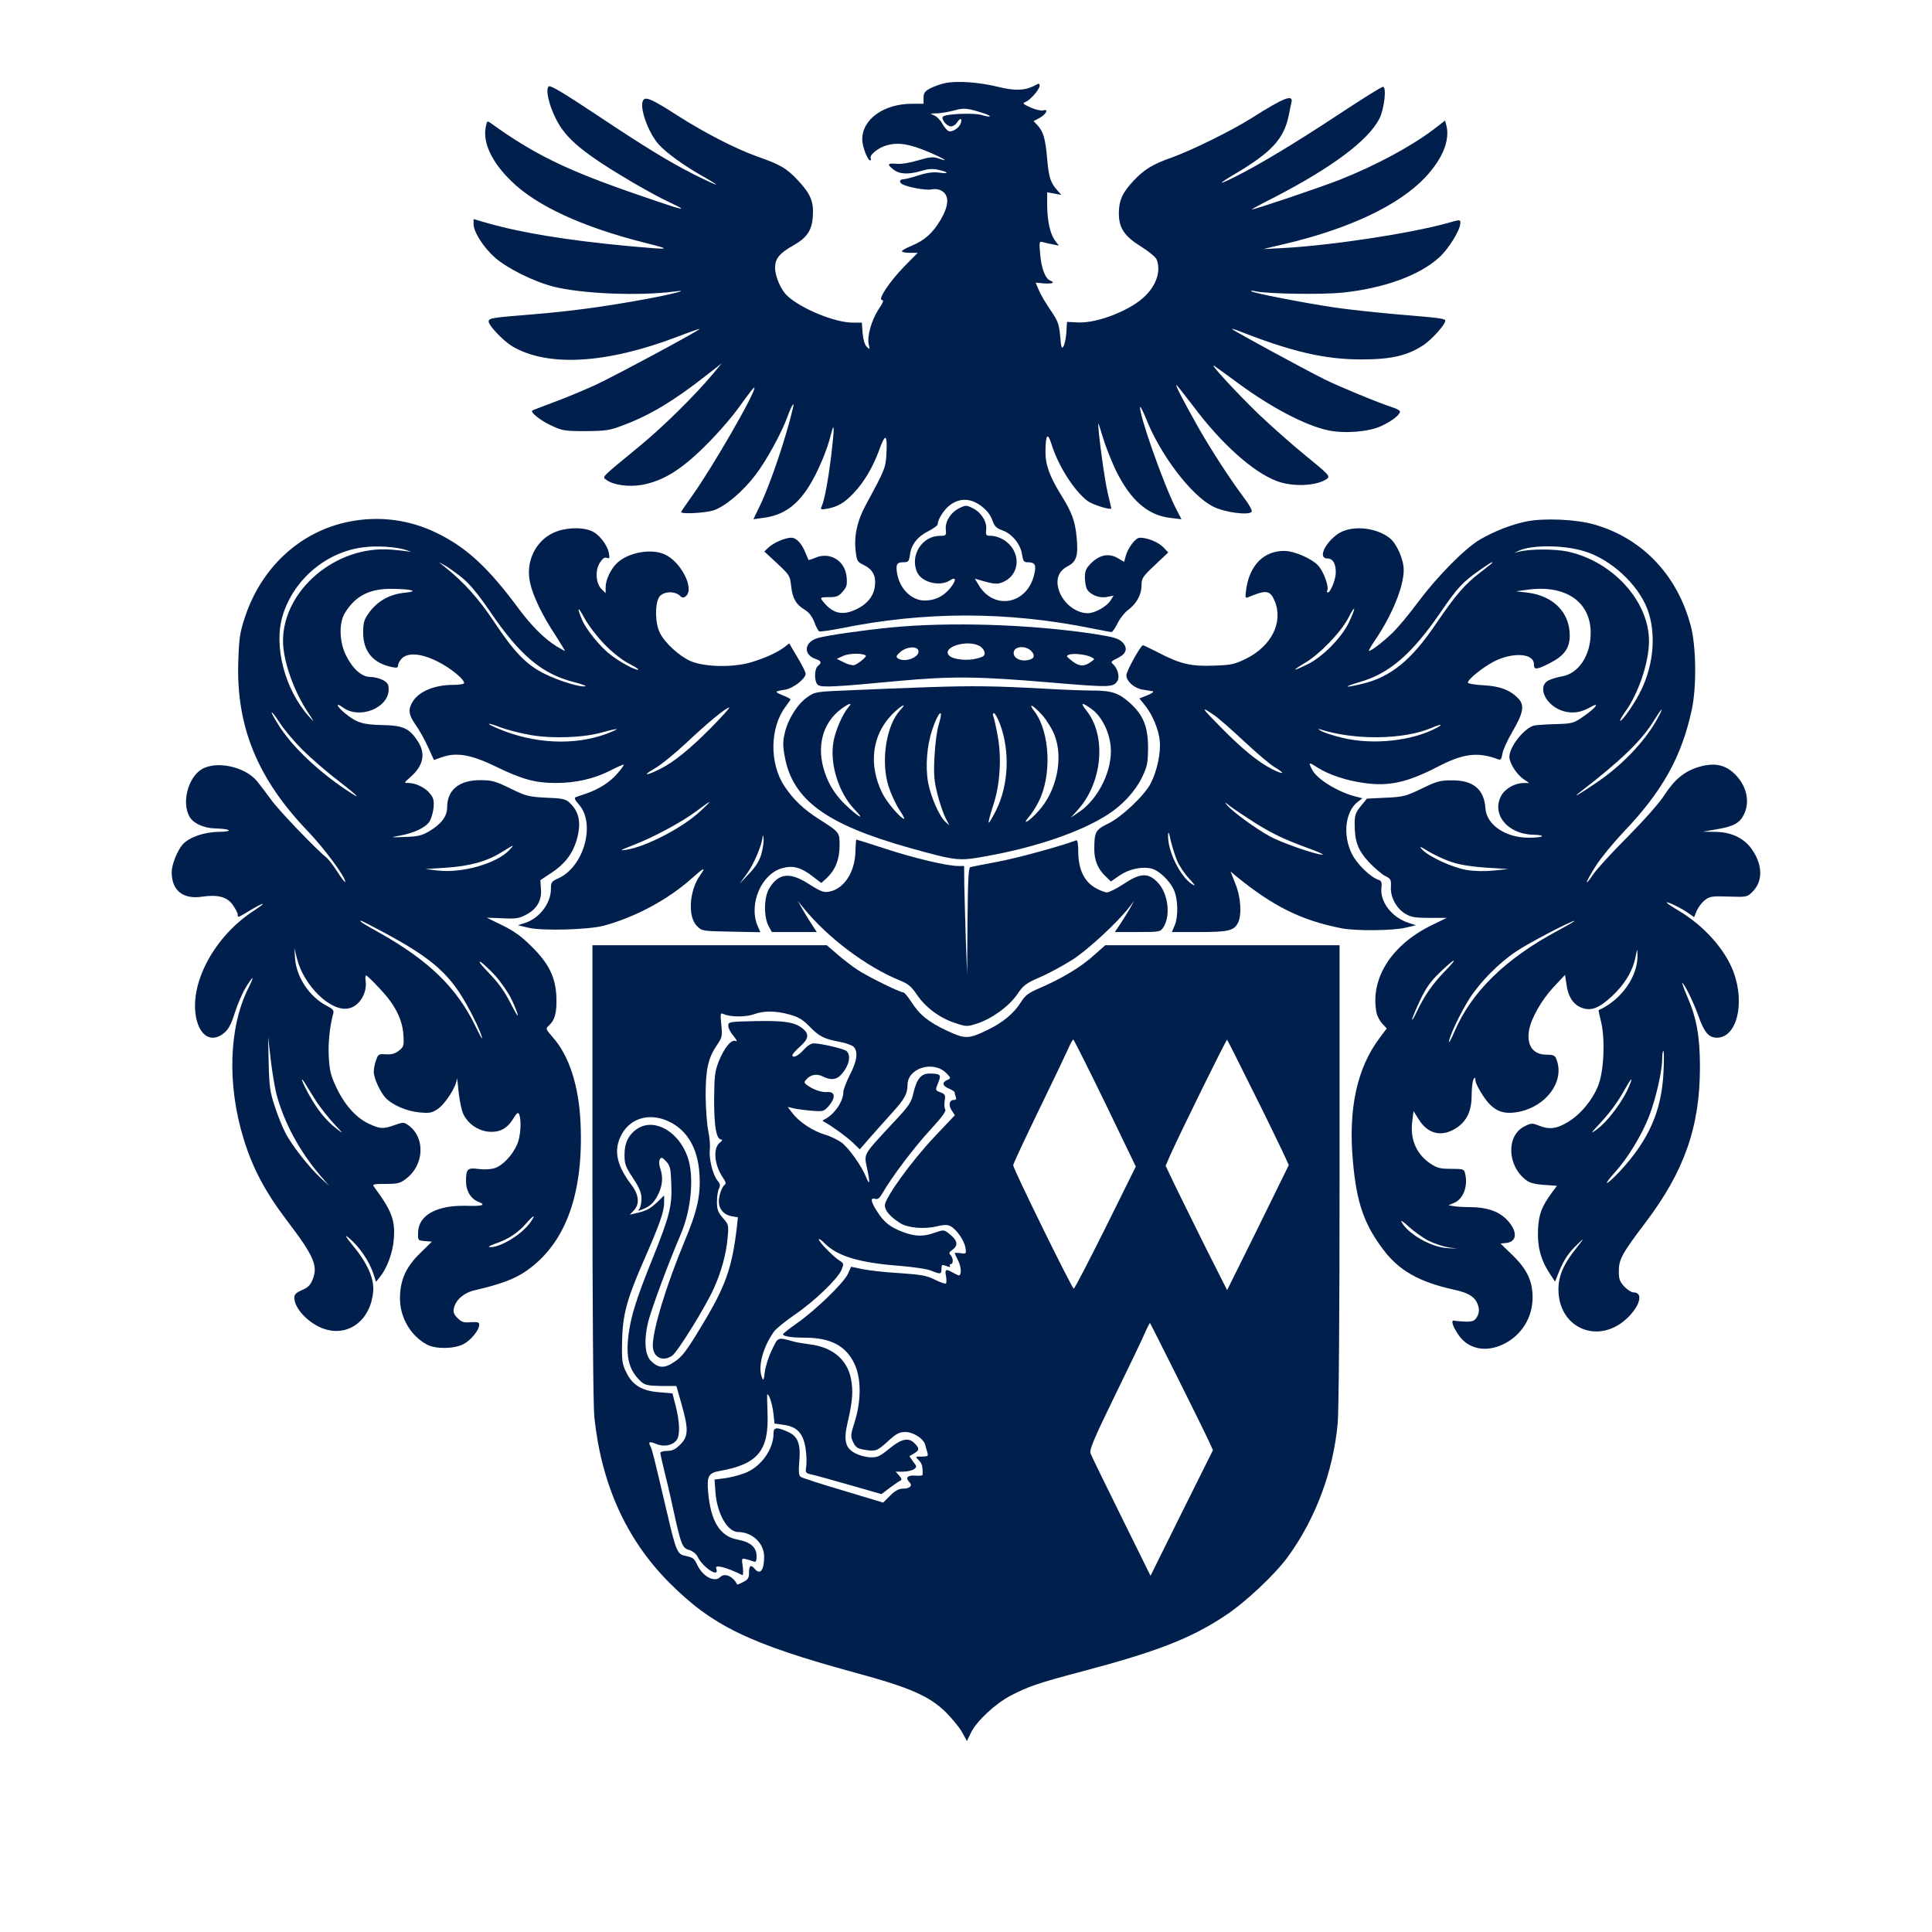 <?xml version="1.0" standalone="no"?>
<!DOCTYPE svg PUBLIC "-//W3C//DTD SVG 20010904//EN"
 "http://www.w3.org/TR/2001/REC-SVG-20010904/DTD/svg10.dtd">
<svg version="1.0" xmlns="http://www.w3.org/2000/svg"
 width="1024pt" height="1024pt" viewBox="0 0 1024 1024"
 preserveAspectRatio="xMidYMid meet">

<g transform="translate(0,1024) scale(0.1,-0.1)"
fill="#001f4d" stroke="none">
<path d="M5011 9800 c-24 -5 -60 -18 -80 -28 -30 -16 -36 -25 -36 -51 l0 -31
-61 0 c-150 0 -264 -82 -264 -189 0 -36 28 -111 42 -111 5 0 6 4 3 10 -10 17
40 58 86 70 61 17 120 7 222 -36 84 -36 114 -56 49 -33 -26 9 -45 7 -106 -11
-43 -13 -91 -21 -115 -18 -48 4 -51 -3 -15 -31 32 -25 80 -27 150 -6 34 10 60
12 87 5 55 -12 60 -23 7 -15 -32 4 -63 1 -110 -14 -36 -12 -73 -21 -82 -21
-19 0 -24 -15 -8 -25 26 -16 126 -35 156 -29 24 4 42 1 59 -10 37 -25 34 -77
-10 -152 -43 -71 -82 -106 -152 -136 -29 -12 -53 -25 -53 -30 0 -4 19 -8 42
-8 l42 0 -71 -72 c-78 -80 -143 -178 -118 -178 11 0 5 -15 -20 -52 -37 -58
-61 -143 -50 -186 6 -25 5 -26 -11 -10 -11 11 -19 38 -22 72 l-4 56 -49 0
c-93 0 -274 74 -346 142 -34 31 -64 101 -65 148 0 49 22 77 98 120 70 39 97
79 102 151 6 79 -11 120 -76 190 -62 67 -94 86 -220 130 -114 41 -274 123
-420 216 -135 87 -170 102 -183 82 -22 -35 25 -169 81 -233 40 -45 133 -113
238 -172 103 -59 85 -55 -41 7 -142 72 -265 147 -535 327 -166 110 -236 152
-244 144 -17 -17 0 -95 38 -171 53 -107 146 -184 411 -340 67 -39 151 -85 187
-101 36 -17 66 -32 66 -34 0 -6 -33 4 -250 79 -358 124 -529 207 -757 371 -21
15 -22 15 -29 -22 -15 -82 33 -184 136 -284 132 -130 376 -243 705 -326 151
-38 145 -39 -76 -19 -333 31 -576 71 -761 124 l-68 20 0 -27 c0 -41 53 -124
112 -176 65 -58 206 -128 311 -155 148 -38 454 -51 642 -26 89 12 -6 -13 -145
-39 -229 -42 -400 -65 -605 -82 -222 -18 -235 -20 -235 -38 0 -22 79 -104 126
-132 187 -110 498 -92 871 50 65 25 119 44 120 42 5 -5 -438 -243 -548 -295
-57 -26 -156 -68 -219 -91 -63 -24 -117 -44 -119 -46 -11 -10 47 -55 102 -80
58 -27 71 -29 182 -29 110 1 127 4 203 33 137 52 261 126 427 256 l90 70 -45
-54 c-96 -115 -267 -284 -393 -387 -208 -171 -196 -159 -172 -177 36 -27 117
-38 187 -26 113 21 208 79 339 210 66 65 145 157 184 213 38 53 70 95 73 93
14 -14 -221 -422 -329 -573 -32 -45 -59 -84 -59 -87 0 -12 129 -5 172 9 63 22
152 97 220 185 59 76 142 228 173 315 20 55 37 82 28 44 -36 -156 -121 -408
-178 -525 l-32 -66 51 7 c105 13 179 64 244 168 46 73 97 194 116 274 19 78
19 34 1 -117 -16 -127 -35 -230 -50 -264 -8 -17 -5 -18 31 -12 55 11 90 31
137 81 56 58 105 141 138 233 32 89 43 81 37 -26 -4 -71 -8 -82 -107 -264 -48
-88 -65 -167 -56 -248 6 -52 9 -58 40 -73 50 -24 69 -58 62 -113 -6 -54 -41
-97 -102 -125 -69 -32 -119 -21 -167 36 -25 29 -23 30 28 30 38 0 50 5 71 30
21 24 24 36 20 78 -8 85 -88 134 -165 101 -19 -8 -36 -13 -37 -12 -1 2 -7 18
-15 36 -20 51 -49 82 -76 82 -33 0 -93 -26 -121 -52 l-22 -21 68 -63 c65 -61
68 -65 74 -119 7 -66 26 -99 71 -126 22 -13 39 -34 51 -64 9 -25 21 -47 26
-51 5 -3 55 4 112 15 450 92 889 91 1336 0 51 -10 97 -19 102 -19 5 0 20 21
33 48 13 26 38 57 56 70 44 33 70 80 70 128 0 38 5 47 71 109 l71 67 -26 27
c-27 28 -84 51 -125 51 -23 0 -65 -56 -76 -102 l-7 -26 -34 20 c-46 27 -96 18
-141 -27 -27 -27 -33 -41 -33 -75 0 -23 5 -50 10 -61 17 -31 66 -51 106 -43
l36 7 -17 -27 c-21 -32 -83 -66 -120 -66 -66 0 -136 58 -155 129 -15 55 3 97
51 121 45 24 55 57 45 155 -8 84 -26 132 -82 221 -61 99 -84 162 -83 232 1 92
12 103 33 35 35 -112 118 -243 190 -298 26 -20 126 -51 126 -39 0 1 -9 40 -20
86 -16 68 -51 325 -49 363 0 6 11 -28 25 -75 14 -47 45 -125 69 -175 78 -157
168 -236 288 -250 l59 -7 -32 62 c-65 129 -197 504 -187 533 1 5 15 -22 31
-61 75 -192 240 -409 356 -467 60 -31 191 -48 204 -27 4 6 -13 37 -37 69 -75
99 -181 263 -249 383 -78 139 -120 220 -113 220 2 0 42 -51 89 -112 149 -200
318 -351 444 -398 85 -32 213 -26 266 13 17 13 8 23 -115 123 -74 60 -185 159
-248 219 -122 118 -270 279 -234 255 12 -8 69 -50 128 -93 176 -129 354 -222
475 -248 86 -18 216 -8 281 23 56 26 99 59 99 77 0 5 -17 15 -37 21 -77 25
-283 110 -364 150 -106 53 -489 261 -489 266 0 2 12 -1 28 -7 284 -112 461
-154 657 -154 160 0 245 20 331 77 45 31 114 108 114 128 0 12 -28 15 -255 34
-104 9 -253 25 -330 36 -160 24 -436 77 -444 87 -3 3 8 3 24 -1 67 -14 353
-18 460 -7 220 23 407 91 511 185 51 45 114 147 114 184 0 19 -1 19 -67 0
-202 -56 -618 -119 -878 -133 l-100 -5 110 26 c346 81 609 206 748 353 92 98
133 197 113 276 l-7 26 -57 -44 c-122 -93 -310 -194 -502 -270 -104 -41 -448
-157 -465 -157 -4 0 49 29 117 63 308 159 499 302 559 418 26 52 39 169 19
169 -8 0 -115 -67 -239 -149 -226 -149 -415 -263 -543 -327 -96 -48 -97 -42
-1 15 192 114 257 184 283 307 5 27 12 59 15 72 10 44 -40 25 -210 -83 -106
-67 -319 -172 -425 -210 -100 -35 -146 -63 -203 -124 -58 -62 -77 -104 -77
-172 0 -77 29 -121 118 -176 43 -27 78 -56 83 -70 22 -59 -1 -132 -61 -191
-74 -75 -251 -145 -354 -141 l-61 3 -3 -55 c-2 -29 -9 -63 -15 -74 -10 -17
-13 -8 -18 54 -6 65 -12 80 -53 140 -25 36 -52 83 -61 105 l-16 38 45 -4 c45
-3 60 4 32 15 -26 10 -47 66 -53 139 -6 66 -5 70 13 65 10 -3 34 -9 53 -12
l33 -7 -21 28 c-26 37 -40 102 -41 187 l0 68 38 -7 37 -7 -21 24 c-36 41 -45
66 -54 167 -9 106 -20 145 -52 179 l-20 21 30 16 c35 18 53 51 22 41 -11 -3
-40 3 -67 15 -42 19 -46 23 -27 30 25 10 74 66 74 86 0 13 -4 13 -27 0 -53
-27 -106 -28 -194 -6 -98 24 -216 33 -278 20z m192 -157 c27 -8 46 -17 43 -20
-2 -3 -21 1 -42 7 -40 13 -191 7 -206 -8 -12 -12 20 -52 42 -52 11 0 25 9 32
20 17 26 28 26 21 -1 -7 -26 -45 -51 -65 -44 -9 4 -24 22 -34 40 -10 19 -30
39 -44 44 -23 9 -22 10 15 10 22 1 63 8 90 15 53 15 71 13 148 -11z m-1 -2086
c28 -21 48 -47 57 -73 12 -34 21 -43 54 -55 51 -18 97 -74 104 -128 5 -33 10
-41 27 -41 43 0 50 -13 37 -67 -38 -158 -215 -189 -295 -52 l-19 32 24 -7 c74
-22 94 -24 123 -12 98 41 99 168 4 226 -18 11 -47 20 -63 20 -29 0 -31 2 -28
33 5 42 -27 92 -72 114 -33 16 -37 16 -70 0 -45 -22 -77 -72 -72 -114 3 -31 1
-33 -31 -33 -95 0 -161 -105 -121 -193 24 -54 121 -78 174 -43 35 23 34 -2 -1
-44 -35 -41 -77 -62 -131 -63 -70 -1 -134 61 -148 143 -8 49 -2 60 34 60 25 0
29 4 34 40 7 54 40 96 98 125 27 14 49 30 49 36 0 27 36 82 69 105 53 36 108
33 163 -9z"/>
<path d="M1850 7475 c-258 -51 -465 -242 -552 -507 -27 -81 -31 -112 -35 -233
-12 -345 102 -623 368 -900 89 -93 199 -242 199 -269 0 -6 -18 16 -39 49 -21
33 -47 67 -57 76 -64 53 -257 254 -296 309 -26 36 -60 80 -75 99 -64 78 -218
111 -295 63 -71 -44 -105 -173 -65 -248 19 -37 77 -64 140 -65 82 -2 97 -17
17 -18 -80 -1 -158 -29 -192 -67 -28 -32 -58 -107 -58 -147 0 -96 59 -144 158
-130 86 13 137 0 167 -45 14 -20 25 -42 25 -49 0 -18 0 -18 66 22 78 47 92 45
18 -3 -208 -135 -342 -385 -304 -568 21 -99 84 -133 149 -78 22 18 37 46 56
107 14 45 41 107 60 137 40 64 45 60 11 -8 -103 -206 -113 -512 -25 -797 47
-155 115 -283 229 -433 146 -192 167 -242 136 -316 -11 -28 -26 -42 -56 -54
-30 -13 -40 -23 -40 -40 0 -60 82 -143 166 -168 127 -37 240 53 252 202 6 68
-32 151 -109 244 -37 45 -44 58 -24 42 56 -44 113 -126 135 -196 l13 -40 20
25 c38 46 68 127 74 198 9 102 -10 153 -104 280 -11 14 -5 16 61 16 64 0 77 3
109 28 95 72 102 216 14 281 -26 19 -29 19 -75 3 -61 -22 -77 -21 -137 7 -66
30 -129 100 -172 192 -29 60 -36 89 -40 157 -5 73 4 164 23 234 5 18 -1 25
-34 42 -90 46 -161 151 -168 250 l-4 56 15 -59 c37 -142 178 -279 271 -261 57
10 101 80 92 145 -3 17 -1 30 3 30 3 0 36 -31 71 -69 81 -85 121 -163 126
-246 4 -58 2 -63 -24 -84 -21 -16 -39 -21 -69 -19 -38 2 -41 1 -52 -32 -7 -19
-12 -46 -12 -60 -1 -32 34 -108 62 -138 36 -39 113 -72 180 -78 54 -5 66 -3
97 18 40 27 99 119 101 158 1 14 5 -14 9 -62 5 -47 16 -103 26 -123 24 -50 74
-86 131 -93 59 -6 100 15 133 68 20 33 26 37 32 23 13 -34 7 -118 -11 -159
-26 -58 -76 -111 -118 -125 -21 -7 -55 -9 -86 -5 -59 8 -67 1 -67 -65 0 -52
26 -94 68 -110 41 -16 17 -23 -70 -20 -154 3 -250 -50 -252 -141 -1 -43 -1
-43 36 -46 l37 -3 -63 -62 c-76 -74 -106 -144 -106 -240 0 -101 58 -199 144
-244 45 -24 141 -23 191 2 40 20 85 75 85 104 0 13 -9 15 -44 13 -38 -3 -49 0
-71 22 -20 20 -24 32 -19 53 10 44 53 81 109 94 138 32 213 60 275 103 208
145 304 408 287 785 -9 196 -60 355 -147 453 -38 44 -39 46 -21 62 33 30 43
71 40 153 -5 106 -40 176 -133 268 -52 52 -93 81 -154 111 l-82 40 82 -3 c72
-4 89 -1 127 19 57 30 84 77 78 138 l-3 45 59 39 c69 45 111 100 132 169 28
93 16 155 -37 203 -19 19 -38 23 -123 26 -94 5 -106 8 -190 49 -80 39 -98 44
-160 44 -112 0 -175 -52 -175 -144 0 -48 -31 -89 -97 -128 -38 -22 -60 -27
-127 -29 -79 -3 -80 -3 -27 7 74 13 136 42 157 74 9 14 19 47 22 73 3 38 0 53
-19 76 -25 31 -75 56 -114 56 -25 0 -25 0 10 31 69 61 82 122 41 188 -45 70
-77 86 -189 88 -106 2 -138 13 -200 64 -43 35 -51 60 -9 29 87 -64 242 -3 242
96 0 27 -6 36 -31 50 -18 9 -47 16 -66 16 -46 0 -94 43 -130 116 -35 72 -37
171 -5 223 55 90 130 129 247 128 112 -1 150 -13 67 -21 -78 -8 -143 -45 -187
-107 -26 -36 -30 -52 -30 -105 0 -99 53 -162 154 -182 24 -5 31 -3 31 10 0 9
9 25 20 36 33 33 103 27 189 -16 68 -34 141 -93 141 -114 0 -6 -26 -10 -57
-10 -101 0 -184 -35 -217 -91 -24 -40 -20 -69 17 -121 18 -25 48 -78 65 -116
l32 -70 43 15 c77 27 156 13 287 -51 138 -67 208 -86 315 -86 107 0 203 22
288 65 38 20 71 34 73 32 2 -2 -12 -22 -32 -45 -39 -46 -96 -83 -164 -107 -25
-8 -51 -18 -58 -20 -10 -4 -5 -15 17 -40 89 -101 26 -329 -109 -390 -37 -17
-40 -21 -40 -57 0 -75 -60 -154 -135 -179 l-40 -13 55 -13 c72 -18 322 -11
402 11 168 46 338 138 463 249 67 60 79 65 46 18 -58 -81 -67 -220 -17 -269
26 -27 28 -27 181 -30 l155 -3 -15 35 c-48 115 21 276 133 305 55 15 97 4 158
-43 l47 -36 30 27 c44 42 67 98 67 171 0 71 1 70 -110 141 -80 51 -134 102
-181 172 -82 122 -79 313 5 424 14 18 26 36 26 38 0 3 -19 13 -42 22 -45 19
-45 20 15 30 42 7 107 58 107 84 0 9 -20 49 -44 88 l-43 73 -24 -19 c-38 -29
-99 -57 -177 -81 -96 -29 -251 -26 -324 7 -59 27 -134 95 -160 148 -26 50 -28
153 -4 191 20 29 79 33 108 8 14 -14 20 -14 33 -4 48 39 -26 184 -113 222 -71
32 -191 10 -250 -45 -34 -31 -62 -90 -62 -129 l0 -32 -21 21 c-31 30 -36 99
-10 140 15 23 25 31 37 26 15 -5 16 -2 11 27 -10 45 -52 99 -93 116 -53 22
-141 18 -201 -10 -97 -45 -149 -157 -123 -267 16 -71 66 -174 134 -276 29 -46
52 -83 50 -83 -3 0 -23 12 -47 26 -61 38 -131 108 -195 194 -163 221 -279 328
-435 404 -146 72 -308 93 -467 61z m305 -151 c22 -8 29 -11 15 -8 -14 3 -58 8
-97 11 -292 23 -572 -214 -573 -483 0 -104 55 -263 131 -378 37 -57 38 -59 7
-24 -128 141 -189 374 -140 535 58 191 231 338 427 362 73 10 176 3 230 -15z
m294 -146 c40 -32 85 -87 149 -180 159 -234 276 -331 447 -374 38 -10 64 -19
58 -21 -22 -8 -138 27 -213 64 -98 47 -164 115 -273 280 -80 120 -159 208
-257 286 l-35 28 33 -18 c18 -10 59 -39 91 -65z m756 -354 c42 -43 94 -84 130
-102 33 -17 54 -31 47 -32 -20 0 -92 38 -145 79 -52 38 -132 136 -152 186 -29
70 -23 75 12 10 22 -40 68 -100 108 -141z m565 -440 c-113 -114 -198 -183
-270 -219 -76 -38 -99 -38 -33 0 34 19 110 81 169 136 114 108 213 189 229
189 5 0 -38 -48 -95 -106z m-2166 -119 c45 -44 127 -116 184 -159 99 -77 131
-107 75 -71 -155 99 -298 230 -374 343 -27 41 -49 79 -49 85 0 7 19 -17 42
-53 23 -36 78 -101 122 -145z m1209 79 c116 -20 282 -14 382 15 38 11 71 18
73 16 2 -2 -21 -12 -52 -24 -172 -64 -388 -54 -580 29 -69 29 -55 33 19 4 36
-13 107 -31 158 -40z m895 -407 c-93 -86 -287 -186 -389 -201 -38 -6 -34 -3
33 23 108 41 261 123 338 181 36 27 67 49 70 49 3 0 -20 -23 -52 -52z m328
-222 c-12 -39 -30 -69 -67 -107 l-50 -53 39 53 c37 50 81 154 84 197 0 12 3 9
5 -8 2 -15 -3 -52 -11 -82z m-1337 19 c-67 -71 -250 -123 -378 -108 l-66 8
110 7 c127 9 216 33 295 83 68 42 69 42 39 10z m-657 -440 c216 -117 310 -192
391 -312 47 -71 110 -195 122 -242 3 -14 -12 13 -34 59 -99 205 -247 349 -508
496 -92 51 -113 65 -99 65 3 0 60 -30 128 -66z m581 -223 c30 -33 69 -89 86
-123 42 -89 49 -126 8 -46 -45 88 -69 122 -136 192 -31 32 -47 53 -35 48 12
-6 46 -38 77 -71z m-1157 -633 c41 -151 122 -300 231 -428 l47 -55 -43 40
c-64 59 -158 179 -190 244 -16 31 -41 94 -56 141 -24 73 -28 104 -31 225 l-3
140 14 -122 c8 -68 22 -151 31 -185z m212 -38 c20 -30 61 -82 91 -115 53 -56
54 -58 13 -26 -55 43 -101 100 -146 182 -39 71 -49 106 -14 49 11 -19 37 -60
56 -90z m1133 -639 c-45 -63 -155 -131 -211 -131 -17 1 -8 6 27 19 66 22 119
57 163 108 40 46 52 48 21 4z"/>
<path d="M8089 7476 c-81 -17 -170 -52 -247 -97 -80 -48 -224 -194 -325 -329
-46 -63 -109 -138 -138 -166 -53 -50 -111 -94 -123 -94 -4 0 12 28 35 61 88
131 149 280 149 368 0 56 -37 139 -74 169 -79 61 -212 70 -281 18 -68 -52 -98
-126 -50 -126 29 0 45 -26 45 -74 0 -37 -28 -106 -42 -106 -5 0 -7 4 -4 8 12
19 -17 101 -47 134 -35 38 -127 78 -181 78 -108 0 -183 -76 -201 -204 -6 -45
-5 -48 12 -41 94 40 115 37 139 -20 47 -113 -17 -240 -153 -307 -60 -29 -78
-33 -169 -36 -119 -5 -180 9 -294 69 -42 21 -78 39 -82 39 -12 0 -88 -137 -88
-159 0 -32 42 -69 86 -76 22 -3 46 -8 54 -9 8 -1 -4 -11 -28 -21 l-43 -17 26
-32 c42 -50 77 -133 82 -194 6 -64 -14 -157 -48 -224 -32 -63 -153 -178 -225
-213 -68 -33 -74 -44 -74 -137 0 -58 19 -104 60 -143 l28 -27 48 33 c49 33
117 48 168 35 38 -9 97 -65 117 -111 23 -49 25 -142 5 -190 l-15 -35 144 0
c155 0 185 7 206 48 22 41 16 138 -14 210 l-25 63 31 -26 c195 -159 346 -234
557 -275 75 -15 272 -13 340 3 l55 13 -40 13 c-89 29 -152 112 -143 187 3 26
0 35 -14 40 -43 13 -117 85 -143 139 -49 99 -35 222 30 274 l26 20 -43 11
c-93 26 -198 91 -223 140 -22 42 -20 43 31 10 60 -37 149 -67 244 -80 131 -19
230 3 390 86 136 71 214 80 322 39 11 -5 17 3 21 30 3 20 27 72 52 115 59 100
66 141 34 176 -43 46 -97 67 -186 72 -46 2 -83 9 -83 14 0 17 74 77 133 109
101 54 217 48 217 -11 0 -31 13 -31 80 3 80 40 110 80 110 149 0 122 -87 210
-224 227 l-61 7 59 8 c204 29 339 -64 337 -232 -1 -117 -65 -213 -153 -227
-24 -4 -55 -14 -70 -21 -65 -34 -13 -138 81 -164 49 -13 91 -6 139 21 55 32
32 -2 -32 -46 -56 -39 -61 -40 -149 -43 -51 -1 -102 -5 -114 -7 -53 -12 -133
-112 -133 -167 0 -32 40 -95 76 -118 l29 -20 -28 0 c-45 0 -95 -27 -117 -62
-59 -98 26 -208 164 -212 77 -2 58 -16 -22 -16 -123 0 -224 69 -229 157 -7
100 -65 148 -178 147 -62 0 -81 -5 -160 -44 -84 -40 -97 -44 -190 -48 l-100
-5 -32 -39 c-28 -34 -33 -48 -33 -95 0 -93 17 -139 76 -203 30 -31 68 -64 86
-73 29 -14 32 -19 30 -59 -3 -54 30 -114 78 -142 28 -17 52 -21 127 -21 l91 0
-76 -37 c-217 -104 -332 -286 -296 -467 4 -17 17 -42 30 -56 l24 -26 -39 -52
c-119 -159 -166 -376 -140 -655 19 -214 58 -329 159 -463 84 -113 190 -173
374 -214 85 -18 120 -42 132 -91 5 -17 2 -37 -7 -53 -13 -22 -22 -26 -59 -26
-25 1 -52 3 -60 5 -22 7 -13 -27 21 -76 50 -74 143 -93 234 -50 98 46 159 142
158 251 0 86 -31 150 -108 224 l-62 60 30 3 c62 6 61 68 -2 129 -44 41 -102
60 -186 61 -33 0 -73 2 -89 5 l-29 5 31 13 c49 21 75 92 56 160 -4 18 -13 20
-73 20 -57 0 -74 4 -110 28 -73 49 -108 128 -96 222 l7 56 29 -46 c49 -78 124
-93 200 -42 54 36 79 90 79 172 0 39 5 77 10 85 8 12 10 11 10 -6 0 -12 18
-48 40 -81 50 -75 95 -99 171 -89 156 21 265 160 219 280 -8 22 -16 26 -53 26
-71 0 -106 48 -93 128 10 62 65 160 129 229 l62 66 8 -53 c8 -61 35 -103 77
-120 51 -21 94 -5 165 61 68 64 109 133 124 209 9 44 9 45 10 9 3 -113 -85
-239 -206 -293 -1 -1 5 -30 14 -66 21 -94 14 -256 -16 -333 -30 -77 -94 -154
-161 -194 -60 -37 -101 -41 -156 -18 -33 13 -39 13 -76 -6 -95 -49 -90 -208
11 -284 18 -14 47 -22 94 -25 l69 -5 -26 -35 c-55 -76 -69 -113 -74 -191 -5
-90 12 -161 58 -233 l32 -49 22 55 c27 65 51 100 102 148 33 32 32 29 -11 -25
-68 -85 -95 -147 -95 -220 1 -210 219 -297 370 -146 65 65 79 131 28 131 -11
0 -33 14 -49 31 -24 26 -29 40 -29 80 0 65 17 95 142 260 205 271 288 507 288
822 0 162 -17 258 -65 370 -18 42 -31 77 -29 77 10 0 59 -100 85 -172 31 -89
55 -118 99 -118 105 0 150 181 88 348 -44 120 -160 249 -294 327 -35 21 -63
40 -60 42 5 5 81 -32 118 -59 l27 -19 14 34 c8 18 27 44 43 56 25 20 37 22
126 19 97 -3 98 -3 128 27 53 54 53 137 -1 218 -41 63 -110 97 -198 98 l-66 1
76 13 c88 15 121 33 143 80 32 67 13 151 -48 211 -51 51 -109 63 -189 40 -76
-22 -130 -65 -184 -148 -27 -43 -110 -136 -196 -223 -82 -82 -165 -172 -183
-200 -53 -77 -40 -39 15 47 27 42 92 121 143 175 208 217 311 401 365 653 26
122 23 337 -6 444 -72 270 -257 463 -511 536 -96 28 -268 35 -361 16z m309
-158 c139 -42 282 -173 333 -305 47 -124 36 -288 -31 -428 -30 -64 -99 -165
-112 -165 -5 0 8 22 27 49 70 97 125 262 125 373 0 212 -193 424 -433 475 -69
14 -195 14 -257 -1 l-25 -7 25 12 c70 32 239 31 348 -3z m-488 -61 c0 -1 -29
-24 -64 -51 -80 -61 -131 -119 -234 -271 -131 -194 -241 -284 -394 -320 -98
-23 -102 -17 -8 11 157 46 275 149 429 374 86 126 116 157 205 219 56 39 66
45 66 38z m-759 -313 c-39 -83 -141 -187 -223 -226 -80 -39 -84 -35 -9 10 76
45 187 160 227 236 39 76 43 62 5 -20z m-715 -495 c22 -15 94 -78 159 -139 65
-61 137 -122 162 -137 58 -34 48 -41 -14 -10 -76 39 -159 107 -273 223 -106
107 -109 114 -34 63z m2358 -1 c-64 -125 -188 -258 -329 -354 -97 -66 -138
-89 -90 -52 218 168 326 273 390 377 41 66 56 81 29 29z m-1178 -65 c-130 -70
-337 -93 -499 -54 -48 11 -100 28 -115 37 -15 8 -18 12 -7 9 186 -60 447 -56
595 8 46 20 63 20 26 0z m-971 -500 c100 -63 157 -90 290 -139 50 -18 83 -33
75 -34 -33 -1 -218 63 -279 97 -72 39 -196 129 -226 164 -17 20 -15 20 15 -4
19 -15 76 -52 125 -84z m-406 -205 c11 -26 39 -69 63 -94 35 -39 38 -44 14
-29 -62 41 -128 176 -125 259 1 23 5 15 14 -29 8 -33 23 -81 34 -107z m1461
-9 c39 -13 111 -24 180 -28 l115 -7 -77 -8 c-49 -5 -101 -4 -145 3 -75 13
-198 69 -235 108 -19 20 -13 19 37 -12 33 -19 89 -45 125 -56z m560 -360
c-281 -150 -461 -326 -552 -539 -15 -36 -28 -59 -28 -52 0 26 60 153 109 230
57 88 155 188 247 249 61 42 290 162 309 162 6 1 -33 -22 -85 -50z m-601 -216
c-66 -68 -110 -131 -150 -216 -16 -34 -27 -51 -24 -37 4 14 24 61 45 105 29
60 55 97 104 143 81 78 99 81 25 5z m1158 -535 c-10 -206 -77 -359 -231 -526
-32 -34 -63 -62 -68 -62 -6 0 13 25 41 56 67 73 144 199 182 299 35 90 69 238
69 303 0 23 3 42 6 42 4 0 4 -51 1 -112z m-178 -65 c-32 -84 -119 -201 -182
-244 -27 -19 -25 -15 14 27 62 66 100 118 139 187 35 62 46 73 29 30z m-1068
-829 c30 -15 76 -30 104 -35 l50 -8 -56 4 c-85 5 -208 76 -241 139 -6 11 12 0
39 -26 28 -25 75 -59 104 -74z"/>
<path d="M4720 6914 c-151 -15 -326 -40 -383 -55 -73 -19 -83 -87 -16 -111 33
-11 36 -20 14 -38 -20 -16 -20 -84 0 -100 18 -15 90 -11 429 21 282 26 423 24
799 -8 324 -27 338 -27 360 9 12 19 2 61 -19 83 -19 18 -19 17 23 39 44 22 52
52 21 83 -20 19 -45 27 -149 43 -336 51 -766 65 -1079 34z m470 -97 c14 -7 26
-22 28 -34 3 -18 -4 -24 -40 -33 -50 -14 -126 -6 -147 15 -43 43 91 87 159 52z
m-323 -24 c12 -35 -70 -67 -107 -43 -13 9 -11 14 14 36 30 26 86 31 93 7z
m595 0 c22 -20 23 -39 2 -47 -48 -19 -101 6 -90 42 9 27 60 30 88 5z m-873
-28 c5 -6 -39 -43 -61 -50 -9 -3 -34 3 -55 14 l-38 19 35 16 c31 14 105 15
119 1z m1195 -8 c19 -10 19 -10 0 -24 -37 -27 -62 -27 -101 3 -32 25 -34 28
-17 34 23 9 92 1 118 -13z"/>
<path d="M4925 6598 c-115 -4 -299 -11 -407 -16 -197 -8 -198 -8 -240 -38 -52
-36 -103 -118 -119 -191 -10 -42 -10 -68 0 -121 41 -231 220 -362 662 -486
248 -69 260 -70 395 -46 269 47 512 130 656 223 78 50 145 123 181 197 28 58
31 75 32 155 0 114 -25 175 -97 240 -58 52 -96 65 -198 65 -41 0 -156 4 -255
10 -261 14 -374 16 -610 8z m-427 -105 c-31 -35 -69 -122 -80 -182 -22 -117
26 -272 111 -361 52 -54 35 -50 -28 6 -67 60 -105 116 -130 192 -45 133 -12
260 87 334 42 31 63 36 40 11z m1289 -12 c52 -38 93 -119 100 -199 11 -120
-63 -274 -165 -344 l-47 -32 39 43 c130 146 151 391 45 524 -36 45 -26 47 28
8z m-1015 -4 c-75 -80 -105 -274 -62 -406 12 -38 37 -92 55 -120 19 -28 31
-51 27 -51 -17 0 -92 88 -115 135 -75 150 -56 309 51 418 45 46 86 69 44 24z
m752 -27 c25 -29 54 -76 66 -108 47 -123 10 -296 -86 -401 -48 -54 -92 -80
-51 -31 16 18 39 54 52 81 71 138 60 369 -21 477 -39 50 -11 38 40 -18z m-549
-52 c-9 -29 -19 -105 -22 -168 -5 -97 -2 -129 16 -200 11 -46 31 -102 42 -124
l21 -41 -21 19 c-33 30 -78 133 -92 210 -15 86 -6 195 22 278 33 100 64 123
34 26z m325 5 c54 -144 46 -323 -20 -457 -18 -36 -36 -66 -39 -66 -4 0 6 39
22 88 38 111 47 258 24 377 -8 44 -18 88 -22 98 -4 9 -3 17 3 17 6 0 20 -26
32 -57z"/>
<path d="M4534 5731 c-1 -111 -59 -202 -139 -217 -30 -5 -44 0 -107 40 -101
65 -160 59 -210 -21 -29 -47 -31 -149 -5 -200 l18 -33 119 0 119 0 -28 43
c-15 23 -38 60 -50 82 l-23 40 33 -40 c126 -155 332 -310 507 -381 45 -18 62
-32 91 -75 46 -68 119 -123 200 -150 62 -21 66 -21 117 -5 79 25 172 92 215
155 33 49 46 59 122 92 47 20 125 63 174 94 82 54 232 192 297 275 l27 35 -22
-40 c-13 -22 -36 -59 -51 -82 l-29 -43 120 0 c118 0 121 1 137 25 41 63 25
184 -33 241 -49 49 -90 47 -177 -11 -38 -25 -78 -45 -89 -45 -11 0 -39 11 -63
25 -58 34 -88 97 -89 188 0 46 -4 66 -11 63 -82 -31 -308 -93 -414 -113 -74
-14 -141 -27 -147 -29 -10 -3 -13 -70 -15 -286 l-2 -283 -7 185 c-3 102 -7
231 -8 288 l-1 102 -31 0 c-58 0 -228 40 -382 90 -85 28 -156 50 -158 50 -2 0
-4 -26 -5 -59z"/>
<path d="M3140 4028 c0 -717 4 -1241 10 -1298 37 -355 169 -649 395 -876 229
-231 425 -326 989 -480 288 -78 391 -123 479 -209 31 -31 70 -78 85 -104 l27
-49 20 42 c30 63 130 156 212 199 94 49 148 67 378 128 397 105 579 176 759
296 108 71 265 219 333 313 147 203 239 450 263 705 6 67 10 581 10 1323 l0
1212 -621 0 -621 0 -61 -54 c-67 -61 -167 -121 -282 -171 -64 -27 -81 -40
-104 -77 -37 -59 -96 -108 -177 -147 -101 -49 -118 -49 -215 -4 -98 46 -145
84 -189 153 -18 28 -37 50 -42 50 -19 0 -195 87 -245 121 -26 17 -74 54 -105
81 l-56 48 -621 0 -621 0 0 -1202z m1044 835 c48 -13 71 -27 108 -65 51 -52
75 -64 158 -80 30 -5 63 -17 73 -25 26 -24 21 -74 -18 -149 -19 -38 -35 -79
-35 -92 0 -51 -50 -122 -102 -146 -10 -5 -10 -7 0 -12 29 -14 120 -79 153
-111 l36 -35 59 68 c33 37 85 96 117 131 61 67 77 97 77 142 0 90 136 132 205
64 26 -27 26 -28 6 -37 -30 -13 -26 -32 9 -46 17 -7 30 -16 30 -20 0 -5 3 -15
6 -24 4 -11 1 -16 -10 -16 -25 0 -30 -27 -12 -55 l17 -26 -106 -112 c-123
-130 -265 -326 -265 -366 0 -28 30 -62 83 -95 39 -24 127 -32 191 -16 40 9 58
10 74 1 32 -17 72 -75 79 -113 5 -34 4 -35 -26 -30 -17 2 -31 2 -31 0 0 -2 9
-21 19 -41 17 -34 18 -78 2 -77 -3 1 -17 7 -31 15 -37 21 -43 18 -36 -18 3
-18 3 -36 0 -40 -4 -3 -30 6 -58 20 -44 22 -71 27 -186 35 -74 4 -163 14 -197
21 l-62 13 -17 -38 c-21 -47 -173 -194 -272 -263 -39 -27 -71 -53 -72 -56 0
-12 44 -19 116 -19 136 0 218 -43 263 -139 36 -77 36 -193 2 -304 -23 -73 -24
-79 -9 -111 13 -27 24 -34 55 -39 64 -11 71 -9 128 43 46 42 61 50 94 50 42 0
96 -35 105 -68 2 -9 7 -27 11 -39 6 -21 3 -23 -29 -23 -36 0 -36 0 -16 -20 17
-17 21 -32 20 -77 0 -4 -18 -6 -40 -4 -41 3 -53 -12 -29 -36 17 -17 1 -33 -34
-33 -22 0 -42 -10 -69 -37 l-37 -37 -213 64 c-117 35 -219 67 -225 73 -9 7
-11 28 -7 77 9 95 -6 137 -60 161 -58 26 -76 25 -76 -7 0 -87 -68 -180 -153
-212 -29 -11 -76 -23 -106 -27 l-54 -7 5 -67 c8 -113 64 -211 120 -211 75 0
138 -60 138 -130 0 -73 -21 -100 -50 -65 -20 24 -30 18 -30 -20 0 -28 -5 -37
-31 -50 -17 -9 -32 -15 -32 -13 -22 44 -66 63 -90 39 -30 -30 -92 3 -121 64
-18 37 -20 39 -69 50 -37 8 -46 31 -91 225 -73 311 -79 335 -88 353 -14 26 -6
29 32 13 39 -16 85 -7 106 21 19 25 17 95 -4 178 l-18 70 -71 6 c-90 7 -141
37 -174 106 -21 43 -24 61 -22 158 2 141 24 225 109 420 88 200 114 272 114
320 l0 39 -37 -36 c-39 -36 -55 -45 -111 -58 l-34 -8 21 22 c33 35 28 84 -15
140 -71 94 -90 169 -59 243 43 104 152 140 260 89 97 -46 153 -141 162 -275 8
-113 -10 -197 -79 -361 -96 -231 -168 -466 -168 -551 0 -62 50 -89 102 -55 28
18 182 266 223 361 38 84 64 180 71 259 7 74 6 76 -25 111 -26 30 -31 44 -31
86 0 28 5 59 11 70 8 15 6 25 -10 44 -24 32 -44 115 -39 163 3 20 -1 64 -8 97
-7 33 -13 117 -14 186 0 142 13 201 60 270 28 41 29 48 23 108 -6 61 -5 64 13
56 35 -16 118 -16 159 -1 54 20 116 19 189 -1z m1674 -470 l162 -336 -160
-323 c-89 -178 -164 -324 -169 -324 -9 0 -321 635 -321 654 0 7 61 137 135
290 74 152 144 299 156 326 12 28 24 50 28 50 3 -1 79 -152 169 -337z m774 82
c69 -137 141 -286 162 -330 l37 -80 -163 -332 -164 -331 -109 216 c-59 119
-133 268 -163 330 l-54 113 27 62 c59 130 295 610 299 606 2 -2 60 -116 128
-254z m-389 -1540 c79 -159 154 -310 165 -335 l21 -46 -166 -333 -165 -333
-155 314 c-85 172 -159 323 -163 335 -7 17 17 76 124 295 73 150 146 301 161
336 15 34 29 61 30 60 2 -2 68 -133 148 -293z"/>
<path d="M3860 4803 c0 -12 12 -36 28 -54 18 -23 22 -31 10 -26 -23 8 -60 -37
-89 -110 -20 -51 -23 -76 -24 -203 0 -145 12 -210 39 -210 6 0 3 -7 -7 -15
-40 -29 -32 -119 16 -189 13 -18 16 -30 9 -35 -15 -9 -32 -57 -32 -89 0 -40
26 -70 66 -78 l35 -6 -6 -57 c-26 -215 -60 -311 -189 -523 -77 -128 -100 -158
-140 -185 -54 -37 -85 -36 -125 3 -33 31 -39 110 -16 206 17 69 106 309 173
466 57 132 72 311 36 411 -47 133 -173 205 -262 151 -48 -30 -72 -75 -72 -140
0 -49 5 -64 45 -124 35 -54 45 -78 45 -110 0 -23 -6 -48 -12 -55 -11 -10 -7
-10 17 -1 42 16 65 39 86 85 21 46 24 88 8 133 -6 19 -7 37 -2 47 8 13 12 12
34 -11 21 -23 24 -36 27 -118 5 -118 -9 -171 -97 -391 -87 -214 -118 -313
-130 -412 -15 -121 4 -189 69 -248 18 -16 37 -20 104 -21 l81 0 27 -95 c38
-133 37 -172 -6 -215 -26 -26 -42 -34 -70 -34 -20 0 -36 -5 -36 -11 0 -6 9
-45 19 -87 11 -43 32 -131 46 -197 45 -206 51 -220 88 -230 18 -6 37 -21 44
-35 28 -59 120 -118 99 -63 -9 22 50 8 138 -35 5 -3 6 15 3 43 -7 46 -6 47 17
41 13 -3 31 -9 40 -12 13 -5 16 1 16 28 0 47 -32 75 -101 88 -94 17 -143 98
-156 255 -7 82 3 99 64 109 200 36 259 108 251 307 -2 54 -3 99 -1 99 10 0 27
-54 32 -100 l6 -55 49 -7 c72 -10 104 -46 116 -127 5 -34 6 -77 3 -95 -5 -32
-3 -34 28 -41 19 -4 110 -29 203 -56 l168 -48 45 34 c24 18 50 36 56 38 8 3 6
11 -7 26 l-19 21 40 0 c21 0 47 6 57 13 16 12 16 14 -4 40 -12 16 -21 29 -19
30 54 29 56 35 29 65 -33 35 -70 28 -135 -25 -50 -41 -64 -48 -100 -47 -24 0
-60 10 -81 21 -54 27 -64 68 -41 166 26 110 30 167 17 231 -21 102 -100 167
-220 181 -30 4 -68 10 -85 15 -85 23 -80 25 -113 -43 -17 -34 -34 -87 -38
-116 -6 -48 -8 -52 -16 -30 -22 55 6 160 64 241 10 15 60 55 109 89 107 73
229 191 249 238 13 33 13 35 -11 50 -33 21 -109 99 -109 112 0 6 15 -4 32 -22
67 -67 183 -102 395 -118 73 -6 149 -17 169 -26 49 -20 54 -19 54 10 0 22 2
24 26 15 16 -7 23 -7 19 0 -3 6 -1 10 4 10 15 0 14 33 -1 48 -10 10 -7 16 10
28 30 21 28 48 -9 78 -36 30 -34 30 -89 11 -57 -20 -99 -19 -164 5 -69 26
-101 52 -137 109 -34 52 -37 75 -11 67 14 -5 24 4 40 31 44 79 171 247 254
336 60 65 84 98 78 107 -5 7 -6 28 -3 46 5 29 2 35 -21 44 -30 11 -30 11 -12
55 16 39 10 45 -49 45 -43 0 -67 -30 -84 -104 -11 -50 -22 -67 -113 -163 -156
-169 -149 -155 -132 -237 16 -76 14 -94 -6 -44 -21 54 -89 151 -128 181 -20
15 -60 35 -89 43 -64 19 -137 67 -172 113 l-26 34 30 -7 c17 -4 60 -10 96 -13
64 -5 66 -4 93 27 37 44 32 76 -11 72 -29 -3 -79 15 -111 41 -10 8 -10 13 0
24 22 27 57 34 88 18 41 -21 73 -19 97 8 44 47 56 104 29 127 -16 12 -135 40
-174 40 -13 0 -35 -14 -53 -35 -29 -32 -59 -46 -59 -27 0 5 18 25 40 45 47 41
50 67 14 96 -43 34 -97 42 -250 39 -140 -3 -144 -4 -144 -25z"/>
</g>
</svg>
